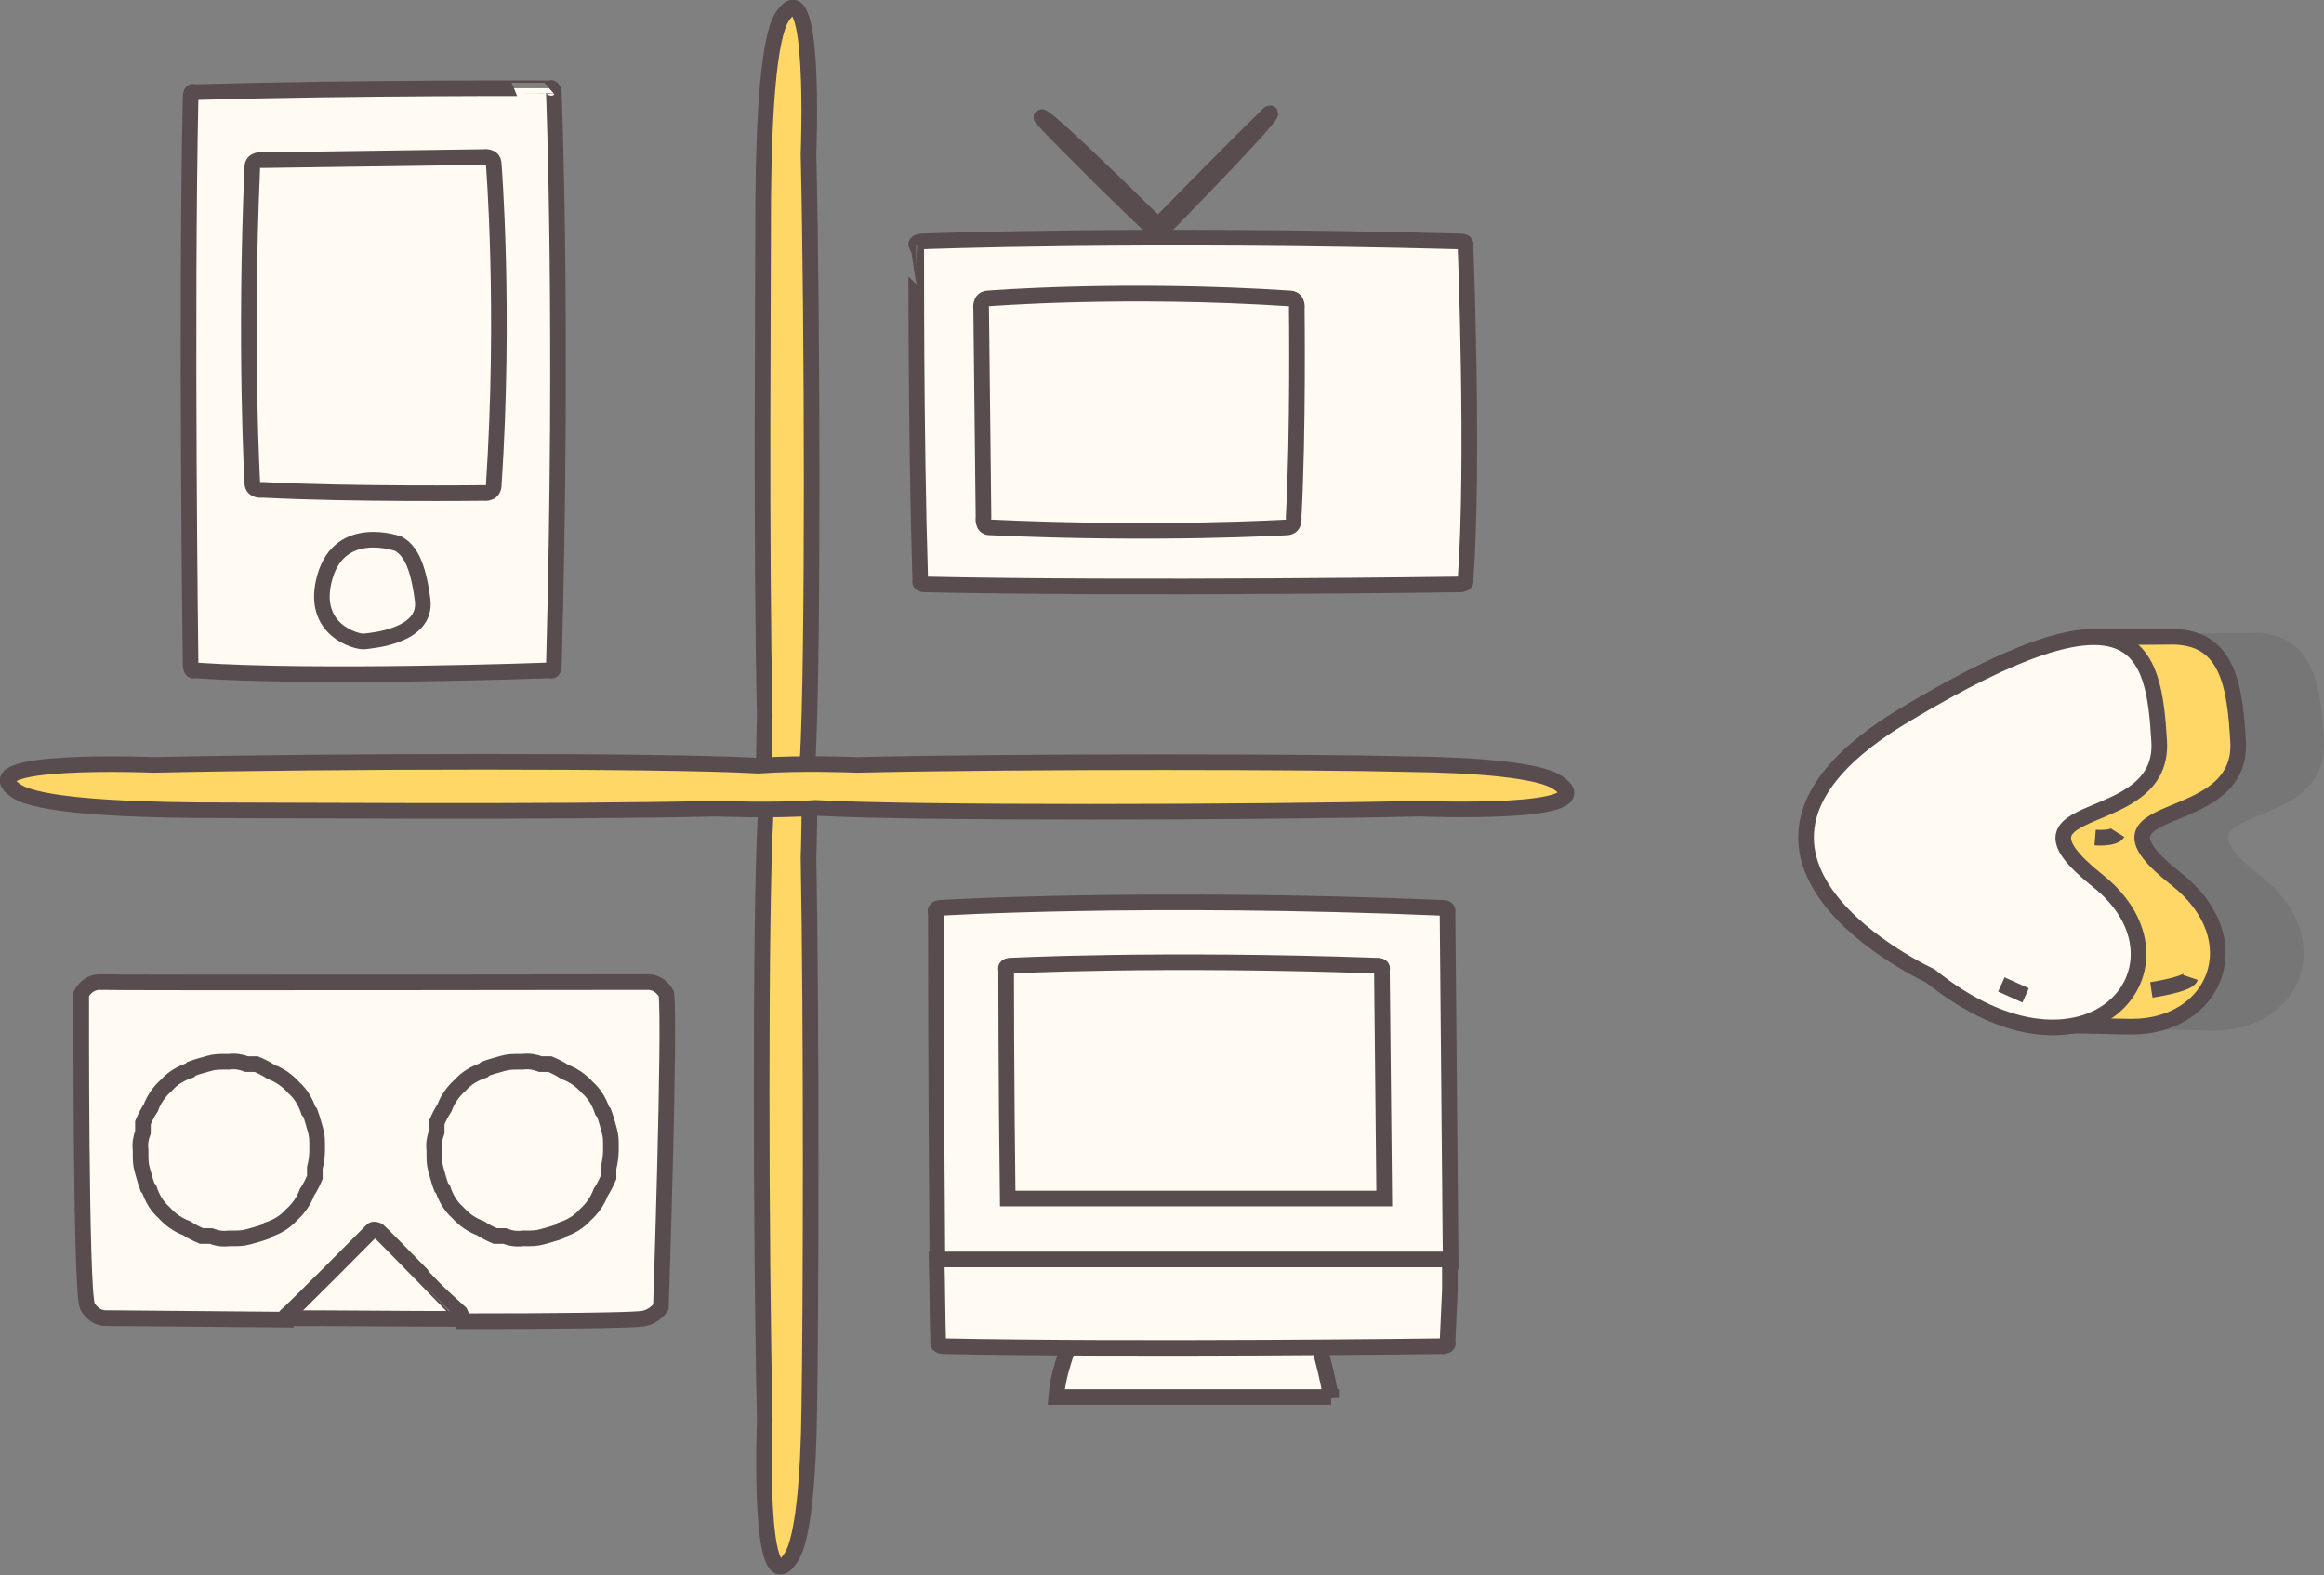<?xml version="1.0" encoding="utf-8"?>
<!-- Generator: Adobe Illustrator 22.1.0, SVG Export Plug-In . SVG Version: 6.00 Build 0)  -->
<svg version="1.1" id="Layer_1" xmlns="http://www.w3.org/2000/svg" xmlns:xlink="http://www.w3.org/1999/xlink" x="0px" y="0px"
	 viewBox="0 0 297.5 201.6" style="enable-background:new 0 0 297.5 201.6;" xml:space="preserve">
<rect x="0" y="0" width="297.5" height="201.6" fill="#808080" stroke="none"/>
<style type="text/css">
	.st0{opacity:0.1;enable-background:new    ;}
	.st1{fill:#231F20;stroke:#231F20;stroke-miterlimit:10;}
	.st2{fill:#FFD767;stroke:#584C4F;stroke-width:2;stroke-miterlimit:10;}
	.st3{fill:#FFFAF2;stroke:#584C4F;stroke-width:2;stroke-miterlimit:10;}
</style>
<g>
	<g class="st0">
		<g>
			<path class="st1" d="M297,94.9c-0.4-7.1-1.3-13.3-8.3-13.4c-1.6,0-7.9,0.1-9.3,0c-4.7-0.3-12.4,2.4-25.1,10
				c-30,18,3.4,33.3,3.4,33.3c6.7,5.4,12.7,7.1,17.4,6.5c1.1-0.1,6.6,0.1,8.3,0.1c10.7,0,15.4-11.1,5.8-18.8
				C275.5,101.9,297.7,106.9,297,94.9z"/>
			<g id="XMLID_44_">
				<path id="XMLID_45_" class="st1" d="M257.6,124.9c0,0-33.4-15.3-3.4-33.3s32-8.6,32.7,3.3s-21.4,7-7.9,17.8
					C292.6,123.5,277.8,141.2,257.6,124.9z"/>
			</g>
		</g>
		<line id="XMLID_43_" class="st1" x1="266.7" y1="126" x2="269.8" y2="127.4"/>
		<path id="XMLID_42_" class="st1" d="M285.9,126.7c0,0,4.7-0.7,5-1.6"/>
		<path id="XMLID_41_" class="st1" d="M278.7,107.2c0,0,2.4,0.2,2.9-0.6"/>
	</g>
	<g>
		<g>
			<path class="st2" d="M286.5,94.9c-0.4-7.1-1.3-13.3-8.3-13.4c-1.6,0-7.9,0.1-9.3,0c-4.7-0.3-12.4,2.4-25.1,10
				c-30,18,3.4,33.3,3.4,33.3c6.7,5.4,12.7,7.1,17.4,6.5c1.1-0.1,6.6,0.1,8.3,0.1c10.7,0,15.4-11.1,5.8-18.8
				C265,101.9,287.2,106.9,286.5,94.9z"/>
			<g id="XMLID_498_">
				<path id="XMLID_499_" class="st3" d="M247.1,124.9c0,0-33.4-15.3-3.4-33.3s32-8.6,32.7,3.3s-21.4,7-7.9,17.8
					C282.1,123.5,267.3,141.2,247.1,124.9z"/>
			</g>
		</g>
		<line id="XMLID_497_" class="st3" x1="256.2" y1="126" x2="259.3" y2="127.4"/>
		<path id="XMLID_496_" class="st3" d="M275.4,126.7c0,0,4.7-0.7,5-1.6"/>
		<path id="XMLID_495_" class="st3" d="M268.2,107.2c0,0,2.4,0.2,2.9-0.6"/>
	</g>
	<g>
		<path id="XMLID_494_" class="st3" d="M117.8,74.3c0,0-0.2,0.5,0.6,0.5c26.5,0.6,68.6,0,68.6,0c0.8-0.1,0.6-0.5,0.6-0.5
			c1.1-15,0-42.9,0-42.9s0.2-0.5-0.6-0.5c-41.1-1.1-69.1,0-69.1,0c-0.8,0.1-0.6,0.5-0.6,0.5S117.2,54.9,117.8,74.3z"/>
		<path id="XMLID_493_" class="st3" d="M125.6,39.5c0,0-0.2-1.2,0.8-1.3c0,0,17.4-1.4,38.8,0c1,0.1,0.8,1.3,0.8,1.3
			s0.2,15.7-0.4,26.7c0,0,0.2,1.2-0.8,1.3c0,0-16.6,1-38.1,0c-1,0-0.8-1.3-0.8-1.3L125.6,39.5z"/>
		<g>
			<path class="st3" d="M133.4,15.2c4.3,4.5,9.5,9.6,14.3,14.2c0.2-0.2,0.4-0.4,0.5-0.6C131.2,12.1,133.4,15.2,133.4,15.2z"/>
			<path class="st3" d="M162.4,14.6c-4.4,4.3-9.5,9.5-14.2,14.3c0.2,0.2,0.4,0.4,0.6,0.5C165.5,12.3,162.4,14.6,162.4,14.6z"/>
			<path class="st3" d="M148.2,28.9c-0.2,0.2-0.4,0.4-0.5,0.6c0.2,0.2,0.4,0.4,0.6,0.5c0.2-0.2,0.4-0.4,0.5-0.6
				C148.6,29.2,148.4,29,148.2,28.9z"/>
		</g>
	</g>
	<g>
		<g>
			<path class="st3" d="M85.3,127.2c0,0-0.8-1.6-2.5-1.5c0,0-68,0.1-69.9,0c-1.7-0.1-2.5,1.5-2.5,1.5s-0.1,38.4,0.8,40
				c0,0,0.8,1.6,2.5,1.5c0,0,10.3,0.1,22.9,0.2c0-0.1,0-0.2,0.1-0.3c0.3-0.3,11-10.9,11-10.9c0.2-0.3,0.8,0,0.8,0
				c1.3,1.1,10.7,11,10.7,11s0.1,0.2,0.1,0.4c11.3,0,20.8-0.1,22.8-0.3c1.7-0.2,2.5-1.5,2.5-1.5S85.8,131.6,85.3,127.2z"/>
			<path class="st3" d="M48.4,157.5c0,0-0.6-0.3-0.8,0c0,0-10.6,10.7-11,10.9c-0.1,0.1-0.1,0.2-0.1,0.3c7.3,0,15.4,0.1,22.7,0.1
				c0-0.2-0.1-0.4-0.1-0.4S49.7,158.7,48.4,157.5z"/>
		</g>
		<g>
			<path class="st3" d="M40.6,147.2c0-0.2,0-0.3,0-0.5c0-0.7,0-1.3-0.2-2s-0.4-1.5-0.7-2.3c0,0-0.1-0.1-0.2-0.2
				c-0.4-1.2-1-2.2-1.9-3c-0.8-0.9-1.8-1.6-2.9-2c-0.6-0.4-1.2-0.7-1.9-1c0,0-0.4,0-1.2,0c-0.8-0.3-1.5-0.4-2.3-0.3
				c-0.2,0-0.3,0-0.5,0c-0.7,0-1.3,0-2,0.2s-1.5,0.4-2.3,0.7c0,0-0.1,0.1-0.2,0.2c-1.2,0.4-2.2,1-3,1.9c-0.9,0.8-1.6,1.8-2,2.9
				c-0.4,0.6-0.7,1.2-1,1.9c0,0,0,0.4,0,1.2c-0.3,0.8-0.4,1.5-0.3,2.3c0,0.2,0,0.3,0,0.5c0,0.7,0,1.3,0.2,2s0.4,1.5,0.7,2.3
				c0,0,0.1,0.1,0.2,0.2c0.4,1.2,1,2.2,1.9,3c0.8,0.9,1.8,1.6,2.9,2c0.6,0.4,1.2,0.7,1.9,1c0,0,0.4,0,1.2,0c0.8,0.3,1.5,0.4,2.3,0.3
				c0.2,0,0.3,0,0.5,0c0.7,0,1.3,0,2-0.2c0.7-0.2,1.5-0.4,2.3-0.7c0,0,0.1-0.1,0.2-0.2c1.2-0.4,2.2-1,3-1.9c0.9-0.8,1.6-1.8,2-2.9
				c0.4-0.6,0.7-1.2,1-1.9c0,0,0-0.4,0-1.2C40.5,148.7,40.6,147.9,40.6,147.2z"/>
			<path class="st3" d="M78.2,147.2c0-0.2,0-0.3,0-0.5c0-0.7,0-1.3-0.2-2s-0.4-1.5-0.7-2.3c0,0-0.1-0.1-0.2-0.2
				c-0.4-1.2-1-2.2-1.9-3c-0.8-0.9-1.8-1.6-2.9-2c-0.6-0.4-1.2-0.7-1.9-1c0,0-0.4,0-1.2,0c-0.8-0.3-1.5-0.4-2.3-0.3
				c-0.2,0-0.3,0-0.5,0c-0.7,0-1.3,0-2,0.2c-0.7,0.2-1.5,0.4-2.3,0.7c0,0-0.1,0.1-0.2,0.2c-1.2,0.4-2.2,1-3,1.9
				c-0.9,0.8-1.6,1.8-2,2.9c-0.4,0.6-0.7,1.2-1,1.9c0,0,0,0.4,0,1.2c-0.3,0.8-0.4,1.5-0.3,2.3c0,0.2,0,0.3,0,0.5c0,0.7,0,1.3,0.2,2
				s0.4,1.5,0.7,2.3c0,0,0.1,0.1,0.2,0.2c0.4,1.2,1,2.2,1.9,3c0.8,0.9,1.8,1.6,2.9,2c0.6,0.4,1.2,0.7,1.9,1c0,0,0.4,0,1.2,0
				c0.8,0.3,1.5,0.4,2.3,0.3c0.2,0,0.3,0,0.5,0c0.7,0,1.3,0,2-0.2s1.5-0.4,2.3-0.7c0,0,0.1-0.1,0.2-0.2c1.2-0.4,2.2-1,3-1.9
				c0.9-0.8,1.6-1.8,2-2.9c0.4-0.6,0.7-1.2,1-1.9c0,0,0-0.4,0-1.2C78.1,148.7,78.2,147.9,78.2,147.2z"/>
		</g>
	</g>
	<g>
		<path id="XMLID_492_" class="st3" d="M24.9,11.8c0,0-0.5-0.3-0.5,0.6c-0.6,28.1,0,72.8,0,72.8c0.1,0.9,0.5,0.6,0.5,0.6
			c15.9,1.1,45.5,0,45.5,0s0.5,0.3,0.5-0.6c1.2-43.6,0-73.3,0-73.3c-0.1-0.9-0.5-0.6-0.5-0.6S45.6,11.2,24.9,11.8z"/>
		<path id="XMLID_491_" class="st3" d="M61.9,20.1c0,0,1.3-0.2,1.3,0.9c0,0,1.5,18.5,0,41.2c-0.1,1.1-1.3,0.9-1.3,0.9
			s-16.7,0.2-28.3-0.4c0,0-1.3,0.2-1.3-0.9c0,0-1-17.6,0-40.4c0-1.1,1.3-0.9,1.3-0.9L61.9,20.1z"/>
		<path id="XMLID_490_" class="st3" d="M51,69.6c0,0-7.4-2.7-9.4,4.2s4.2,8.4,5,8.3s8.1-0.6,7.5-5.3S52.4,70.4,51,69.6z"/>
	</g>
	<g>
		<path class="st3" d="M170.4,178.9c-1.8-10-4.6-14.3-8-16.3c0,0-20.6-7.7-26.3,11.8c-0.5,1.6-0.8,3.1-0.9,4.4h35.2V178.9z"/>
		<path class="st3" d="M185.3,116.9c0,0,0.2-0.7-0.5-0.7c-38.4-1.6-64.5,0-64.5,0c-0.8,0.1-0.5,0.7-0.5,0.7s0,21.8,0.2,44.6h65.7
			L185.3,116.9z"/>
		<path class="st3" d="M120.7,172.3c24.7,0.5,64.1,0,64.1,0c0.8-0.1,0.5-0.5,0.5-0.5c0.1-2,0.2-4.3,0.3-6.7v-3.9h-65.7
			c0.1,3.6,0.1,7.2,0.2,10.6C120.1,171.8,119.9,172.2,120.7,172.3z"/>
		<path class="st3" d="M176.9,124.1c0,0,0.2-0.4-0.4-0.5c-28.2-1-47.3,0-47.3,0c-0.6,0.1-0.4,0.5-0.4,0.5s0,14.3,0.2,29.3h48.2
			L176.9,124.1z"/>
	</g>
	<g>
		<path class="st2" d="M103.5,109.7c0,0,0.3-7.1-0.1-12.6c0.7-12.4,0.6-55.5,0.1-77.4c0,0,1-24.4-3.4-17.5c-1.7,2.7-2.3,12.3-2.4,23
			c0,10.7-0.3,44.7,0.2,66.6c0,0-0.3,7.1,0.1,12.6c-0.7,12.4-0.6,55.5-0.1,77.4c0,0-1,24.4,3.4,17.5c1.5-2.3,2.2-10.1,2.3-19.1
			C103.8,168.5,103.9,131.6,103.5,109.7z"/>
		<path class="st2" d="M109.7,97.9c0,0-7.1-0.3-12.6,0.1c-12.4-0.7-55.5-0.6-77.4-0.1c0,0-24.4-1-17.5,3.4c2.7,1.7,12.3,2.3,23,2.4
			c10.7,0,44.7,0.3,66.6-0.2c0,0,7.1,0.3,12.6-0.1c12.4,0.7,55.5,0.6,77.4,0.1c0,0,24.4,1,17.5-3.4c-2.3-1.5-10.1-2.2-19.1-2.3
			C168.5,97.5,131.6,97.4,109.7,97.9z"/>
	</g>
</g>
</svg>
